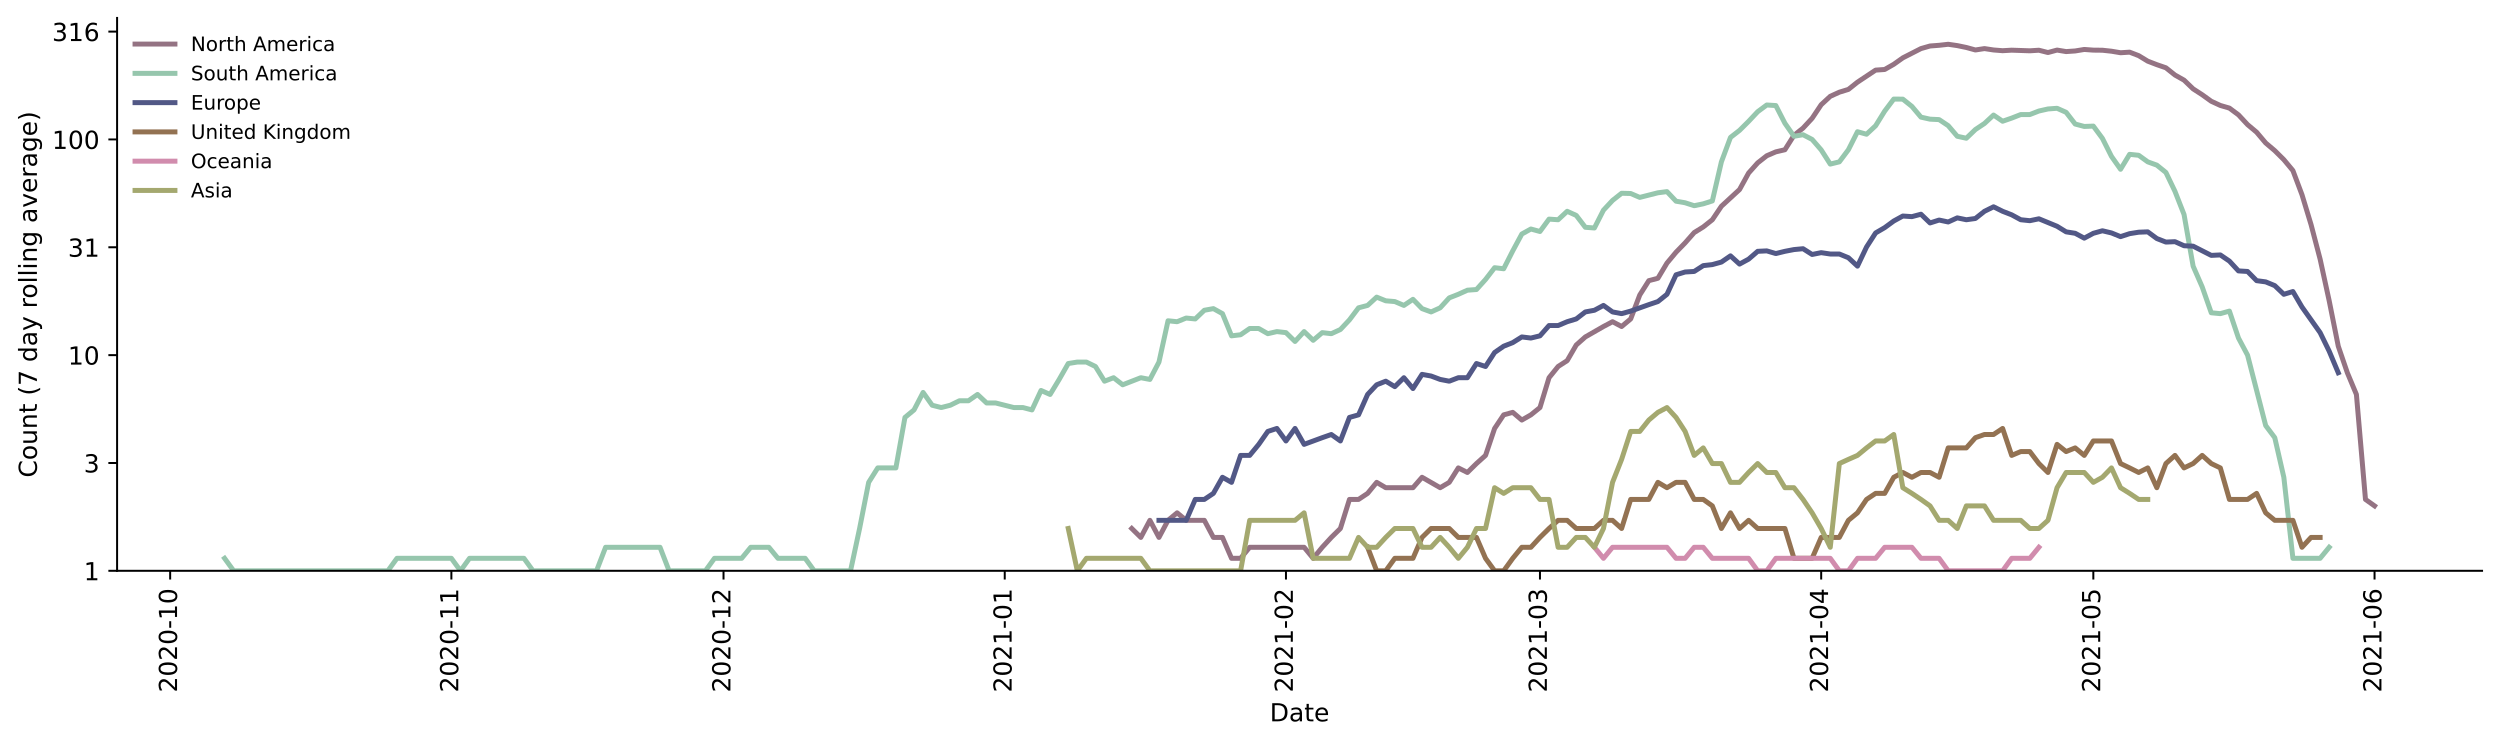 <?xml version="1.0" encoding="utf-8" standalone="no"?>
<!DOCTYPE svg PUBLIC "-//W3C//DTD SVG 1.1//EN"
  "http://www.w3.org/Graphics/SVG/1.1/DTD/svg11.dtd">
<!-- Created with matplotlib (https://matplotlib.org/) -->
<svg height="298.621pt" version="1.1" viewBox="0 0 1002.766 298.621" width="1002.766pt" xmlns="http://www.w3.org/2000/svg" xmlns:xlink="http://www.w3.org/1999/xlink">
 <defs>
  <style type="text/css">*{stroke-linecap:butt;stroke-linejoin:round;}</style>
 </defs>
 <g id="figure_1">
  <g id="patch_1">
   <path d="M 0 298.621 
L 1002.766 298.621 
L 1002.766 0 
L 0 0 
z
" style="fill:#ffffff;"/>
  </g>
  <g id="axes_1">
   <g id="patch_2">
    <path d="M 46.966 228.96 
L 995.566 228.96 
L 995.566 7.2 
L 46.966 7.2 
z
" style="fill:#ffffff;"/>
   </g>
   <g id="matplotlib.axis_1">
    <g id="xtick_1">
     <g id="line2d_1">
      <defs>
       <path d="M 0 0 
L 0 3.5 
" id="m0a9ce715f6" style="stroke:#000000;stroke-width:0.8;"/>
      </defs>
      <g>
       <use style="stroke:#000000;stroke-width:0.8;" x="68.252" xlink:href="#m0a9ce715f6" y="228.96"/>
      </g>
     </g>
     <g id="text_1">
      <!-- 2020-10 -->
      <g transform="translate(71.011 277.743)rotate(-90)scale(0.1 -0.1)">
       <defs>
        <path d="M 19.188 8.297 
L 53.609 8.297 
L 53.609 0 
L 7.328 0 
L 7.328 8.297 
Q 12.938 14.109 22.625 23.891 
Q 32.328 33.688 34.812 36.531 
Q 39.547 41.844 41.422 45.531 
Q 43.312 49.219 43.312 52.781 
Q 43.312 58.594 39.234 62.25 
Q 35.156 65.922 28.609 65.922 
Q 23.969 65.922 18.812 64.312 
Q 13.672 62.703 7.812 59.422 
L 7.812 69.391 
Q 13.766 71.781 18.938 73 
Q 24.125 74.219 28.422 74.219 
Q 39.75 74.219 46.484 68.547 
Q 53.219 62.891 53.219 53.422 
Q 53.219 48.922 51.531 44.891 
Q 49.859 40.875 45.406 35.406 
Q 44.188 33.984 37.641 27.219 
Q 31.109 20.453 19.188 8.297 
z
" id="DejaVuSans-50"/>
        <path d="M 31.781 66.406 
Q 24.172 66.406 20.328 58.906 
Q 16.5 51.422 16.5 36.375 
Q 16.5 21.391 20.328 13.891 
Q 24.172 6.391 31.781 6.391 
Q 39.453 6.391 43.281 13.891 
Q 47.125 21.391 47.125 36.375 
Q 47.125 51.422 43.281 58.906 
Q 39.453 66.406 31.781 66.406 
z
M 31.781 74.219 
Q 44.047 74.219 50.516 64.516 
Q 56.984 54.828 56.984 36.375 
Q 56.984 17.969 50.516 8.266 
Q 44.047 -1.422 31.781 -1.422 
Q 19.531 -1.422 13.062 8.266 
Q 6.594 17.969 6.594 36.375 
Q 6.594 54.828 13.062 64.516 
Q 19.531 74.219 31.781 74.219 
z
" id="DejaVuSans-48"/>
        <path d="M 4.891 31.391 
L 31.203 31.391 
L 31.203 23.391 
L 4.891 23.391 
z
" id="DejaVuSans-45"/>
        <path d="M 12.406 8.297 
L 28.516 8.297 
L 28.516 63.922 
L 10.984 60.406 
L 10.984 69.391 
L 28.422 72.906 
L 38.281 72.906 
L 38.281 8.297 
L 54.391 8.297 
L 54.391 0 
L 12.406 0 
z
" id="DejaVuSans-49"/>
       </defs>
       <use xlink:href="#DejaVuSans-50"/>
       <use x="63.623" xlink:href="#DejaVuSans-48"/>
       <use x="127.246" xlink:href="#DejaVuSans-50"/>
       <use x="190.869" xlink:href="#DejaVuSans-48"/>
       <use x="254.492" xlink:href="#DejaVuSans-45"/>
       <use x="290.576" xlink:href="#DejaVuSans-49"/>
       <use x="354.199" xlink:href="#DejaVuSans-48"/>
      </g>
     </g>
    </g>
    <g id="xtick_2">
     <g id="line2d_2">
      <g>
       <use style="stroke:#000000;stroke-width:0.8;" x="181.05" xlink:href="#m0a9ce715f6" y="228.96"/>
      </g>
     </g>
     <g id="text_2">
      <!-- 2020-11 -->
      <g transform="translate(183.81 277.743)rotate(-90)scale(0.1 -0.1)">
       <use xlink:href="#DejaVuSans-50"/>
       <use x="63.623" xlink:href="#DejaVuSans-48"/>
       <use x="127.246" xlink:href="#DejaVuSans-50"/>
       <use x="190.869" xlink:href="#DejaVuSans-48"/>
       <use x="254.492" xlink:href="#DejaVuSans-45"/>
       <use x="290.576" xlink:href="#DejaVuSans-49"/>
       <use x="354.199" xlink:href="#DejaVuSans-49"/>
      </g>
     </g>
    </g>
    <g id="xtick_3">
     <g id="line2d_3">
      <g>
       <use style="stroke:#000000;stroke-width:0.8;" x="290.21" xlink:href="#m0a9ce715f6" y="228.96"/>
      </g>
     </g>
     <g id="text_3">
      <!-- 2020-12 -->
      <g transform="translate(292.97 277.743)rotate(-90)scale(0.1 -0.1)">
       <use xlink:href="#DejaVuSans-50"/>
       <use x="63.623" xlink:href="#DejaVuSans-48"/>
       <use x="127.246" xlink:href="#DejaVuSans-50"/>
       <use x="190.869" xlink:href="#DejaVuSans-48"/>
       <use x="254.492" xlink:href="#DejaVuSans-45"/>
       <use x="290.576" xlink:href="#DejaVuSans-49"/>
       <use x="354.199" xlink:href="#DejaVuSans-50"/>
      </g>
     </g>
    </g>
    <g id="xtick_4">
     <g id="line2d_4">
      <g>
       <use style="stroke:#000000;stroke-width:0.8;" x="403.009" xlink:href="#m0a9ce715f6" y="228.96"/>
      </g>
     </g>
     <g id="text_4">
      <!-- 2021-01 -->
      <g transform="translate(405.768 277.743)rotate(-90)scale(0.1 -0.1)">
       <use xlink:href="#DejaVuSans-50"/>
       <use x="63.623" xlink:href="#DejaVuSans-48"/>
       <use x="127.246" xlink:href="#DejaVuSans-50"/>
       <use x="190.869" xlink:href="#DejaVuSans-49"/>
       <use x="254.492" xlink:href="#DejaVuSans-45"/>
       <use x="290.576" xlink:href="#DejaVuSans-48"/>
       <use x="354.199" xlink:href="#DejaVuSans-49"/>
      </g>
     </g>
    </g>
    <g id="xtick_5">
     <g id="line2d_5">
      <g>
       <use style="stroke:#000000;stroke-width:0.8;" x="515.808" xlink:href="#m0a9ce715f6" y="228.96"/>
      </g>
     </g>
     <g id="text_5">
      <!-- 2021-02 -->
      <g transform="translate(518.567 277.743)rotate(-90)scale(0.1 -0.1)">
       <use xlink:href="#DejaVuSans-50"/>
       <use x="63.623" xlink:href="#DejaVuSans-48"/>
       <use x="127.246" xlink:href="#DejaVuSans-50"/>
       <use x="190.869" xlink:href="#DejaVuSans-49"/>
       <use x="254.492" xlink:href="#DejaVuSans-45"/>
       <use x="290.576" xlink:href="#DejaVuSans-48"/>
       <use x="354.199" xlink:href="#DejaVuSans-50"/>
      </g>
     </g>
    </g>
    <g id="xtick_6">
     <g id="line2d_6">
      <g>
       <use style="stroke:#000000;stroke-width:0.8;" x="617.69" xlink:href="#m0a9ce715f6" y="228.96"/>
      </g>
     </g>
     <g id="text_6">
      <!-- 2021-03 -->
      <g transform="translate(620.45 277.743)rotate(-90)scale(0.1 -0.1)">
       <defs>
        <path d="M 40.578 39.312 
Q 47.656 37.797 51.625 33 
Q 55.609 28.219 55.609 21.188 
Q 55.609 10.406 48.188 4.484 
Q 40.766 -1.422 27.094 -1.422 
Q 22.516 -1.422 17.656 -0.516 
Q 12.797 0.391 7.625 2.203 
L 7.625 11.719 
Q 11.719 9.328 16.594 8.109 
Q 21.484 6.891 26.812 6.891 
Q 36.078 6.891 40.938 10.547 
Q 45.797 14.203 45.797 21.188 
Q 45.797 27.641 41.281 31.266 
Q 36.766 34.906 28.719 34.906 
L 20.219 34.906 
L 20.219 43.016 
L 29.109 43.016 
Q 36.375 43.016 40.234 45.922 
Q 44.094 48.828 44.094 54.297 
Q 44.094 59.906 40.109 62.906 
Q 36.141 65.922 28.719 65.922 
Q 24.656 65.922 20.016 65.031 
Q 15.375 64.156 9.812 62.312 
L 9.812 71.094 
Q 15.438 72.656 20.344 73.438 
Q 25.25 74.219 29.594 74.219 
Q 40.828 74.219 47.359 69.109 
Q 53.906 64.016 53.906 55.328 
Q 53.906 49.266 50.438 45.094 
Q 46.969 40.922 40.578 39.312 
z
" id="DejaVuSans-51"/>
       </defs>
       <use xlink:href="#DejaVuSans-50"/>
       <use x="63.623" xlink:href="#DejaVuSans-48"/>
       <use x="127.246" xlink:href="#DejaVuSans-50"/>
       <use x="190.869" xlink:href="#DejaVuSans-49"/>
       <use x="254.492" xlink:href="#DejaVuSans-45"/>
       <use x="290.576" xlink:href="#DejaVuSans-48"/>
       <use x="354.199" xlink:href="#DejaVuSans-51"/>
      </g>
     </g>
    </g>
    <g id="xtick_7">
     <g id="line2d_7">
      <g>
       <use style="stroke:#000000;stroke-width:0.8;" x="730.489" xlink:href="#m0a9ce715f6" y="228.96"/>
      </g>
     </g>
     <g id="text_7">
      <!-- 2021-04 -->
      <g transform="translate(733.248 277.743)rotate(-90)scale(0.1 -0.1)">
       <defs>
        <path d="M 37.797 64.312 
L 12.891 25.391 
L 37.797 25.391 
z
M 35.203 72.906 
L 47.609 72.906 
L 47.609 25.391 
L 58.016 25.391 
L 58.016 17.188 
L 47.609 17.188 
L 47.609 0 
L 37.797 0 
L 37.797 17.188 
L 4.891 17.188 
L 4.891 26.703 
z
" id="DejaVuSans-52"/>
       </defs>
       <use xlink:href="#DejaVuSans-50"/>
       <use x="63.623" xlink:href="#DejaVuSans-48"/>
       <use x="127.246" xlink:href="#DejaVuSans-50"/>
       <use x="190.869" xlink:href="#DejaVuSans-49"/>
       <use x="254.492" xlink:href="#DejaVuSans-45"/>
       <use x="290.576" xlink:href="#DejaVuSans-48"/>
       <use x="354.199" xlink:href="#DejaVuSans-52"/>
      </g>
     </g>
    </g>
    <g id="xtick_8">
     <g id="line2d_8">
      <g>
       <use style="stroke:#000000;stroke-width:0.8;" x="839.649" xlink:href="#m0a9ce715f6" y="228.96"/>
      </g>
     </g>
     <g id="text_8">
      <!-- 2021-05 -->
      <g transform="translate(842.408 277.743)rotate(-90)scale(0.1 -0.1)">
       <defs>
        <path d="M 10.797 72.906 
L 49.516 72.906 
L 49.516 64.594 
L 19.828 64.594 
L 19.828 46.734 
Q 21.969 47.469 24.109 47.828 
Q 26.266 48.188 28.422 48.188 
Q 40.625 48.188 47.75 41.5 
Q 54.891 34.812 54.891 23.391 
Q 54.891 11.625 47.562 5.094 
Q 40.234 -1.422 26.906 -1.422 
Q 22.312 -1.422 17.547 -0.641 
Q 12.797 0.141 7.719 1.703 
L 7.719 11.625 
Q 12.109 9.234 16.797 8.062 
Q 21.484 6.891 26.703 6.891 
Q 35.156 6.891 40.078 11.328 
Q 45.016 15.766 45.016 23.391 
Q 45.016 31 40.078 35.438 
Q 35.156 39.891 26.703 39.891 
Q 22.75 39.891 18.812 39.016 
Q 14.891 38.141 10.797 36.281 
z
" id="DejaVuSans-53"/>
       </defs>
       <use xlink:href="#DejaVuSans-50"/>
       <use x="63.623" xlink:href="#DejaVuSans-48"/>
       <use x="127.246" xlink:href="#DejaVuSans-50"/>
       <use x="190.869" xlink:href="#DejaVuSans-49"/>
       <use x="254.492" xlink:href="#DejaVuSans-45"/>
       <use x="290.576" xlink:href="#DejaVuSans-48"/>
       <use x="354.199" xlink:href="#DejaVuSans-53"/>
      </g>
     </g>
    </g>
    <g id="xtick_9">
     <g id="line2d_9">
      <g>
       <use style="stroke:#000000;stroke-width:0.8;" x="952.447" xlink:href="#m0a9ce715f6" y="228.96"/>
      </g>
     </g>
     <g id="text_9">
      <!-- 2021-06 -->
      <g transform="translate(955.207 277.743)rotate(-90)scale(0.1 -0.1)">
       <defs>
        <path d="M 33.016 40.375 
Q 26.375 40.375 22.484 35.828 
Q 18.609 31.297 18.609 23.391 
Q 18.609 15.531 22.484 10.953 
Q 26.375 6.391 33.016 6.391 
Q 39.656 6.391 43.531 10.953 
Q 47.406 15.531 47.406 23.391 
Q 47.406 31.297 43.531 35.828 
Q 39.656 40.375 33.016 40.375 
z
M 52.594 71.297 
L 52.594 62.312 
Q 48.875 64.062 45.094 64.984 
Q 41.312 65.922 37.594 65.922 
Q 27.828 65.922 22.672 59.328 
Q 17.531 52.734 16.797 39.406 
Q 19.672 43.656 24.016 45.922 
Q 28.375 48.188 33.594 48.188 
Q 44.578 48.188 50.953 41.516 
Q 57.328 34.859 57.328 23.391 
Q 57.328 12.156 50.688 5.359 
Q 44.047 -1.422 33.016 -1.422 
Q 20.359 -1.422 13.672 8.266 
Q 6.984 17.969 6.984 36.375 
Q 6.984 53.656 15.188 63.938 
Q 23.391 74.219 37.203 74.219 
Q 40.922 74.219 44.703 73.484 
Q 48.484 72.75 52.594 71.297 
z
" id="DejaVuSans-54"/>
       </defs>
       <use xlink:href="#DejaVuSans-50"/>
       <use x="63.623" xlink:href="#DejaVuSans-48"/>
       <use x="127.246" xlink:href="#DejaVuSans-50"/>
       <use x="190.869" xlink:href="#DejaVuSans-49"/>
       <use x="254.492" xlink:href="#DejaVuSans-45"/>
       <use x="290.576" xlink:href="#DejaVuSans-48"/>
       <use x="354.199" xlink:href="#DejaVuSans-54"/>
      </g>
     </g>
    </g>
    <g id="text_10">
     <!-- Date -->
     <g transform="translate(509.315 289.341)scale(0.1 -0.1)">
      <defs>
       <path d="M 19.672 64.797 
L 19.672 8.109 
L 31.594 8.109 
Q 46.688 8.109 53.688 14.938 
Q 60.688 21.781 60.688 36.531 
Q 60.688 51.172 53.688 57.984 
Q 46.688 64.797 31.594 64.797 
z
M 9.812 72.906 
L 30.078 72.906 
Q 51.266 72.906 61.172 64.094 
Q 71.094 55.281 71.094 36.531 
Q 71.094 17.672 61.125 8.828 
Q 51.172 0 30.078 0 
L 9.812 0 
z
" id="DejaVuSans-68"/>
       <path d="M 34.281 27.484 
Q 23.391 27.484 19.188 25 
Q 14.984 22.516 14.984 16.5 
Q 14.984 11.719 18.141 8.906 
Q 21.297 6.109 26.703 6.109 
Q 34.188 6.109 38.703 11.406 
Q 43.219 16.703 43.219 25.484 
L 43.219 27.484 
z
M 52.203 31.203 
L 52.203 0 
L 43.219 0 
L 43.219 8.297 
Q 40.141 3.328 35.547 0.953 
Q 30.953 -1.422 24.312 -1.422 
Q 15.922 -1.422 10.953 3.297 
Q 6 8.016 6 15.922 
Q 6 25.141 12.172 29.828 
Q 18.359 34.516 30.609 34.516 
L 43.219 34.516 
L 43.219 35.406 
Q 43.219 41.609 39.141 45 
Q 35.062 48.391 27.688 48.391 
Q 23 48.391 18.547 47.266 
Q 14.109 46.141 10.016 43.891 
L 10.016 52.203 
Q 14.938 54.109 19.578 55.047 
Q 24.219 56 28.609 56 
Q 40.484 56 46.344 49.844 
Q 52.203 43.703 52.203 31.203 
z
" id="DejaVuSans-97"/>
       <path d="M 18.312 70.219 
L 18.312 54.688 
L 36.812 54.688 
L 36.812 47.703 
L 18.312 47.703 
L 18.312 18.016 
Q 18.312 11.328 20.141 9.422 
Q 21.969 7.516 27.594 7.516 
L 36.812 7.516 
L 36.812 0 
L 27.594 0 
Q 17.188 0 13.234 3.875 
Q 9.281 7.766 9.281 18.016 
L 9.281 47.703 
L 2.688 47.703 
L 2.688 54.688 
L 9.281 54.688 
L 9.281 70.219 
z
" id="DejaVuSans-116"/>
       <path d="M 56.203 29.594 
L 56.203 25.203 
L 14.891 25.203 
Q 15.484 15.922 20.484 11.062 
Q 25.484 6.203 34.422 6.203 
Q 39.594 6.203 44.453 7.469 
Q 49.312 8.734 54.109 11.281 
L 54.109 2.781 
Q 49.266 0.734 44.188 -0.344 
Q 39.109 -1.422 33.891 -1.422 
Q 20.797 -1.422 13.156 6.188 
Q 5.516 13.812 5.516 26.812 
Q 5.516 40.234 12.766 48.109 
Q 20.016 56 32.328 56 
Q 43.359 56 49.781 48.891 
Q 56.203 41.797 56.203 29.594 
z
M 47.219 32.234 
Q 47.125 39.594 43.094 43.984 
Q 39.062 48.391 32.422 48.391 
Q 24.906 48.391 20.391 44.141 
Q 15.875 39.891 15.188 32.172 
z
" id="DejaVuSans-101"/>
      </defs>
      <use xlink:href="#DejaVuSans-68"/>
      <use x="77.002" xlink:href="#DejaVuSans-97"/>
      <use x="138.281" xlink:href="#DejaVuSans-116"/>
      <use x="177.49" xlink:href="#DejaVuSans-101"/>
     </g>
    </g>
   </g>
   <g id="matplotlib.axis_2">
    <g id="ytick_1">
     <g id="line2d_10">
      <defs>
       <path d="M 0 0 
L -3.5 0 
" id="m43b9017c73" style="stroke:#000000;stroke-width:0.8;"/>
      </defs>
      <g>
       <use style="stroke:#000000;stroke-width:0.8;" x="46.966" xlink:href="#m43b9017c73" y="228.96"/>
      </g>
     </g>
     <g id="text_11">
      <!-- 1 -->
      <g transform="translate(33.603 232.759)scale(0.1 -0.1)">
       <use xlink:href="#DejaVuSans-49"/>
      </g>
     </g>
    </g>
    <g id="ytick_2">
     <g id="line2d_11">
      <g>
       <use style="stroke:#000000;stroke-width:0.8;" x="46.966" xlink:href="#m43b9017c73" y="185.701"/>
      </g>
     </g>
     <g id="text_12">
      <!-- 3 -->
      <g transform="translate(33.603 189.501)scale(0.1 -0.1)">
       <use xlink:href="#DejaVuSans-51"/>
      </g>
     </g>
    </g>
    <g id="ytick_3">
     <g id="line2d_12">
      <g>
       <use style="stroke:#000000;stroke-width:0.8;" x="46.966" xlink:href="#m43b9017c73" y="142.443"/>
      </g>
     </g>
     <g id="text_13">
      <!-- 10 -->
      <g transform="translate(27.241 146.242)scale(0.1 -0.1)">
       <use xlink:href="#DejaVuSans-49"/>
       <use x="63.623" xlink:href="#DejaVuSans-48"/>
      </g>
     </g>
    </g>
    <g id="ytick_4">
     <g id="line2d_13">
      <g>
       <use style="stroke:#000000;stroke-width:0.8;" x="46.966" xlink:href="#m43b9017c73" y="99.184"/>
      </g>
     </g>
     <g id="text_14">
      <!-- 31 -->
      <g transform="translate(27.241 102.983)scale(0.1 -0.1)">
       <use xlink:href="#DejaVuSans-51"/>
       <use x="63.623" xlink:href="#DejaVuSans-49"/>
      </g>
     </g>
    </g>
    <g id="ytick_5">
     <g id="line2d_14">
      <g>
       <use style="stroke:#000000;stroke-width:0.8;" x="46.966" xlink:href="#m43b9017c73" y="55.926"/>
      </g>
     </g>
     <g id="text_15">
      <!-- 100 -->
      <g transform="translate(20.878 59.725)scale(0.1 -0.1)">
       <use xlink:href="#DejaVuSans-49"/>
       <use x="63.623" xlink:href="#DejaVuSans-48"/>
       <use x="127.246" xlink:href="#DejaVuSans-48"/>
      </g>
     </g>
    </g>
    <g id="ytick_6">
     <g id="line2d_15">
      <g>
       <use style="stroke:#000000;stroke-width:0.8;" x="46.966" xlink:href="#m43b9017c73" y="12.667"/>
      </g>
     </g>
     <g id="text_16">
      <!-- 316 -->
      <g transform="translate(20.878 16.466)scale(0.1 -0.1)">
       <use xlink:href="#DejaVuSans-51"/>
       <use x="63.623" xlink:href="#DejaVuSans-49"/>
       <use x="127.246" xlink:href="#DejaVuSans-54"/>
      </g>
     </g>
    </g>
    <g id="text_17">
     <!-- Count (7 day rolling average) -->
     <g transform="translate(14.798 191.548)rotate(-90)scale(0.1 -0.1)">
      <defs>
       <path d="M 64.406 67.281 
L 64.406 56.891 
Q 59.422 61.531 53.781 63.812 
Q 48.141 66.109 41.797 66.109 
Q 29.297 66.109 22.656 58.469 
Q 16.016 50.828 16.016 36.375 
Q 16.016 21.969 22.656 14.328 
Q 29.297 6.688 41.797 6.688 
Q 48.141 6.688 53.781 8.984 
Q 59.422 11.281 64.406 15.922 
L 64.406 5.609 
Q 59.234 2.094 53.438 0.328 
Q 47.656 -1.422 41.219 -1.422 
Q 24.656 -1.422 15.125 8.703 
Q 5.609 18.844 5.609 36.375 
Q 5.609 53.953 15.125 64.078 
Q 24.656 74.219 41.219 74.219 
Q 47.75 74.219 53.531 72.484 
Q 59.328 70.75 64.406 67.281 
z
" id="DejaVuSans-67"/>
       <path d="M 30.609 48.391 
Q 23.391 48.391 19.188 42.75 
Q 14.984 37.109 14.984 27.297 
Q 14.984 17.484 19.156 11.844 
Q 23.344 6.203 30.609 6.203 
Q 37.797 6.203 41.984 11.859 
Q 46.188 17.531 46.188 27.297 
Q 46.188 37.016 41.984 42.703 
Q 37.797 48.391 30.609 48.391 
z
M 30.609 56 
Q 42.328 56 49.016 48.375 
Q 55.719 40.766 55.719 27.297 
Q 55.719 13.875 49.016 6.219 
Q 42.328 -1.422 30.609 -1.422 
Q 18.844 -1.422 12.172 6.219 
Q 5.516 13.875 5.516 27.297 
Q 5.516 40.766 12.172 48.375 
Q 18.844 56 30.609 56 
z
" id="DejaVuSans-111"/>
       <path d="M 8.5 21.578 
L 8.5 54.688 
L 17.484 54.688 
L 17.484 21.922 
Q 17.484 14.156 20.5 10.266 
Q 23.531 6.391 29.594 6.391 
Q 36.859 6.391 41.078 11.031 
Q 45.312 15.672 45.312 23.688 
L 45.312 54.688 
L 54.297 54.688 
L 54.297 0 
L 45.312 0 
L 45.312 8.406 
Q 42.047 3.422 37.719 1 
Q 33.406 -1.422 27.688 -1.422 
Q 18.266 -1.422 13.375 4.438 
Q 8.5 10.297 8.5 21.578 
z
M 31.109 56 
z
" id="DejaVuSans-117"/>
       <path d="M 54.891 33.016 
L 54.891 0 
L 45.906 0 
L 45.906 32.719 
Q 45.906 40.484 42.875 44.328 
Q 39.844 48.188 33.797 48.188 
Q 26.516 48.188 22.312 43.547 
Q 18.109 38.922 18.109 30.906 
L 18.109 0 
L 9.078 0 
L 9.078 54.688 
L 18.109 54.688 
L 18.109 46.188 
Q 21.344 51.125 25.703 53.562 
Q 30.078 56 35.797 56 
Q 45.219 56 50.047 50.172 
Q 54.891 44.344 54.891 33.016 
z
" id="DejaVuSans-110"/>
       <path id="DejaVuSans-32"/>
       <path d="M 31 75.875 
Q 24.469 64.656 21.281 53.656 
Q 18.109 42.672 18.109 31.391 
Q 18.109 20.125 21.312 9.062 
Q 24.516 -2 31 -13.188 
L 23.188 -13.188 
Q 15.875 -1.703 12.234 9.375 
Q 8.594 20.453 8.594 31.391 
Q 8.594 42.281 12.203 53.312 
Q 15.828 64.359 23.188 75.875 
z
" id="DejaVuSans-40"/>
       <path d="M 8.203 72.906 
L 55.078 72.906 
L 55.078 68.703 
L 28.609 0 
L 18.312 0 
L 43.219 64.594 
L 8.203 64.594 
z
" id="DejaVuSans-55"/>
       <path d="M 45.406 46.391 
L 45.406 75.984 
L 54.391 75.984 
L 54.391 0 
L 45.406 0 
L 45.406 8.203 
Q 42.578 3.328 38.25 0.953 
Q 33.938 -1.422 27.875 -1.422 
Q 17.969 -1.422 11.734 6.484 
Q 5.516 14.406 5.516 27.297 
Q 5.516 40.188 11.734 48.094 
Q 17.969 56 27.875 56 
Q 33.938 56 38.25 53.625 
Q 42.578 51.266 45.406 46.391 
z
M 14.797 27.297 
Q 14.797 17.391 18.875 11.75 
Q 22.953 6.109 30.078 6.109 
Q 37.203 6.109 41.297 11.75 
Q 45.406 17.391 45.406 27.297 
Q 45.406 37.203 41.297 42.844 
Q 37.203 48.484 30.078 48.484 
Q 22.953 48.484 18.875 42.844 
Q 14.797 37.203 14.797 27.297 
z
" id="DejaVuSans-100"/>
       <path d="M 32.172 -5.078 
Q 28.375 -14.844 24.75 -17.812 
Q 21.141 -20.797 15.094 -20.797 
L 7.906 -20.797 
L 7.906 -13.281 
L 13.188 -13.281 
Q 16.891 -13.281 18.938 -11.516 
Q 21 -9.766 23.484 -3.219 
L 25.094 0.875 
L 2.984 54.688 
L 12.5 54.688 
L 29.594 11.922 
L 46.688 54.688 
L 56.203 54.688 
z
" id="DejaVuSans-121"/>
       <path d="M 41.109 46.297 
Q 39.594 47.172 37.812 47.578 
Q 36.031 48 33.891 48 
Q 26.266 48 22.188 43.047 
Q 18.109 38.094 18.109 28.812 
L 18.109 0 
L 9.078 0 
L 9.078 54.688 
L 18.109 54.688 
L 18.109 46.188 
Q 20.953 51.172 25.484 53.578 
Q 30.031 56 36.531 56 
Q 37.453 56 38.578 55.875 
Q 39.703 55.766 41.062 55.516 
z
" id="DejaVuSans-114"/>
       <path d="M 9.422 75.984 
L 18.406 75.984 
L 18.406 0 
L 9.422 0 
z
" id="DejaVuSans-108"/>
       <path d="M 9.422 54.688 
L 18.406 54.688 
L 18.406 0 
L 9.422 0 
z
M 9.422 75.984 
L 18.406 75.984 
L 18.406 64.594 
L 9.422 64.594 
z
" id="DejaVuSans-105"/>
       <path d="M 45.406 27.984 
Q 45.406 37.75 41.375 43.109 
Q 37.359 48.484 30.078 48.484 
Q 22.859 48.484 18.828 43.109 
Q 14.797 37.75 14.797 27.984 
Q 14.797 18.266 18.828 12.891 
Q 22.859 7.516 30.078 7.516 
Q 37.359 7.516 41.375 12.891 
Q 45.406 18.266 45.406 27.984 
z
M 54.391 6.781 
Q 54.391 -7.172 48.188 -13.984 
Q 42 -20.797 29.203 -20.797 
Q 24.469 -20.797 20.266 -20.094 
Q 16.062 -19.391 12.109 -17.922 
L 12.109 -9.188 
Q 16.062 -11.328 19.922 -12.344 
Q 23.781 -13.375 27.781 -13.375 
Q 36.625 -13.375 41.016 -8.766 
Q 45.406 -4.156 45.406 5.172 
L 45.406 9.625 
Q 42.625 4.781 38.281 2.391 
Q 33.938 0 27.875 0 
Q 17.828 0 11.672 7.656 
Q 5.516 15.328 5.516 27.984 
Q 5.516 40.672 11.672 48.328 
Q 17.828 56 27.875 56 
Q 33.938 56 38.281 53.609 
Q 42.625 51.219 45.406 46.391 
L 45.406 54.688 
L 54.391 54.688 
z
" id="DejaVuSans-103"/>
       <path d="M 2.984 54.688 
L 12.5 54.688 
L 29.594 8.797 
L 46.688 54.688 
L 56.203 54.688 
L 35.688 0 
L 23.484 0 
z
" id="DejaVuSans-118"/>
       <path d="M 8.016 75.875 
L 15.828 75.875 
Q 23.141 64.359 26.781 53.312 
Q 30.422 42.281 30.422 31.391 
Q 30.422 20.453 26.781 9.375 
Q 23.141 -1.703 15.828 -13.188 
L 8.016 -13.188 
Q 14.5 -2 17.703 9.062 
Q 20.906 20.125 20.906 31.391 
Q 20.906 42.672 17.703 53.656 
Q 14.5 64.656 8.016 75.875 
z
" id="DejaVuSans-41"/>
      </defs>
      <use xlink:href="#DejaVuSans-67"/>
      <use x="69.824" xlink:href="#DejaVuSans-111"/>
      <use x="131.006" xlink:href="#DejaVuSans-117"/>
      <use x="194.385" xlink:href="#DejaVuSans-110"/>
      <use x="257.764" xlink:href="#DejaVuSans-116"/>
      <use x="296.973" xlink:href="#DejaVuSans-32"/>
      <use x="328.76" xlink:href="#DejaVuSans-40"/>
      <use x="367.773" xlink:href="#DejaVuSans-55"/>
      <use x="431.396" xlink:href="#DejaVuSans-32"/>
      <use x="463.184" xlink:href="#DejaVuSans-100"/>
      <use x="526.66" xlink:href="#DejaVuSans-97"/>
      <use x="587.939" xlink:href="#DejaVuSans-121"/>
      <use x="647.119" xlink:href="#DejaVuSans-32"/>
      <use x="678.906" xlink:href="#DejaVuSans-114"/>
      <use x="717.77" xlink:href="#DejaVuSans-111"/>
      <use x="778.951" xlink:href="#DejaVuSans-108"/>
      <use x="806.734" xlink:href="#DejaVuSans-108"/>
      <use x="834.518" xlink:href="#DejaVuSans-105"/>
      <use x="862.301" xlink:href="#DejaVuSans-110"/>
      <use x="925.68" xlink:href="#DejaVuSans-103"/>
      <use x="989.156" xlink:href="#DejaVuSans-32"/>
      <use x="1020.943" xlink:href="#DejaVuSans-97"/>
      <use x="1082.223" xlink:href="#DejaVuSans-118"/>
      <use x="1141.402" xlink:href="#DejaVuSans-101"/>
      <use x="1202.926" xlink:href="#DejaVuSans-114"/>
      <use x="1244.039" xlink:href="#DejaVuSans-97"/>
      <use x="1305.318" xlink:href="#DejaVuSans-103"/>
      <use x="1368.795" xlink:href="#DejaVuSans-101"/>
      <use x="1430.318" xlink:href="#DejaVuSans-41"/>
     </g>
    </g>
   </g>
   <g id="line2d_16">
    <path clip-path="url(#p2ce4e6e227)" d="M 453.95 211.977 
L 457.589 215.558 
L 461.228 208.708 
L 464.866 215.558 
L 468.505 208.708 
L 472.144 205.7 
L 475.782 208.708 
L 483.06 208.708 
L 486.698 215.558 
L 490.337 215.558 
L 493.976 223.943 
L 497.614 223.943 
L 501.253 219.517 
L 523.085 219.517 
L 526.724 223.943 
L 530.362 219.517 
L 534.001 215.558 
L 537.64 211.977 
L 541.278 200.323 
L 544.917 200.323 
L 548.556 197.898 
L 552.194 193.473 
L 555.833 195.621 
L 566.749 195.621 
L 570.388 191.441 
L 577.665 195.621 
L 581.304 193.473 
L 584.942 187.681 
L 588.581 189.514 
L 592.22 185.933 
L 595.858 182.664 
L 599.497 171.854 
L 603.136 166.399 
L 606.774 165.397 
L 610.413 168.487 
L 614.052 166.399 
L 617.69 163.47 
L 621.329 151.504 
L 624.968 147.003 
L 628.606 144.654 
L 632.245 138.377 
L 635.884 135.148 
L 643.161 130.968 
L 646.8 129.041 
L 650.438 130.968 
L 654.077 127.931 
L 657.716 118.326 
L 661.354 112.574 
L 664.993 111.617 
L 668.632 105.522 
L 672.27 101.164 
L 675.909 97.42 
L 679.548 93.284 
L 683.186 91.031 
L 686.825 88.14 
L 690.464 82.729 
L 697.741 76.025 
L 701.38 69.404 
L 705.018 65.33 
L 708.657 62.477 
L 712.296 60.912 
L 715.934 60.064 
L 719.573 54.297 
L 723.212 51.381 
L 726.85 47.455 
L 730.489 42.002 
L 734.128 38.637 
L 737.766 36.98 
L 741.405 35.862 
L 745.044 32.956 
L 752.321 28.125 
L 755.96 27.87 
L 759.598 25.791 
L 763.237 23.21 
L 770.514 19.49 
L 774.153 18.447 
L 777.792 18.17 
L 781.43 17.76 
L 785.069 18.289 
L 788.708 19.045 
L 792.346 20.044 
L 795.985 19.49 
L 799.624 20.044 
L 803.262 20.334 
L 806.901 20.127 
L 814.178 20.376 
L 817.817 20.147 
L 821.455 21.07 
L 825.094 20.085 
L 828.733 20.69 
L 832.371 20.439 
L 836.01 19.838 
L 839.649 20.106 
L 843.287 20.147 
L 846.926 20.543 
L 850.565 21.155 
L 854.203 20.922 
L 857.842 22.322 
L 861.481 24.537 
L 865.119 25.936 
L 868.758 27.189 
L 872.397 30.097 
L 876.035 32.149 
L 879.674 35.642 
L 883.313 37.998 
L 886.951 40.619 
L 890.59 42.299 
L 894.229 43.36 
L 897.867 46.068 
L 901.506 49.981 
L 905.145 53.034 
L 908.783 57.348 
L 912.422 60.425 
L 916.061 64.043 
L 919.699 68.418 
L 923.338 78.097 
L 926.977 90.087 
L 930.615 103.948 
L 934.254 120.657 
L 937.893 138.862 
L 941.531 149.509 
L 945.17 158.218 
L 948.809 200.323 
L 952.447 202.916 
L 952.447 202.916 
" style="fill:none;stroke:#947383;stroke-linecap:square;stroke-width:2;"/>
   </g>
   <g id="line2d_17">
    <path clip-path="url(#p2ce4e6e227)" d="M 90.084 223.943 
L 93.722 228.96 
L 155.58 228.96 
L 159.218 223.943 
L 181.05 223.943 
L 184.689 228.96 
L 188.328 223.943 
L 210.16 223.943 
L 213.798 228.96 
L 239.269 228.96 
L 242.908 219.517 
L 264.74 219.517 
L 268.378 228.96 
L 282.933 228.96 
L 286.572 223.943 
L 297.488 223.943 
L 301.126 219.517 
L 308.404 219.517 
L 312.042 223.943 
L 322.958 223.943 
L 326.597 228.96 
L 341.152 228.96 
L 344.79 211.977 
L 348.429 193.473 
L 352.068 187.681 
L 359.345 187.681 
L 362.984 167.429 
L 366.622 164.421 
L 370.261 157.41 
L 373.9 162.542 
L 377.538 163.47 
L 381.177 162.542 
L 384.816 160.752 
L 388.454 160.752 
L 392.093 158.218 
L 395.732 161.637 
L 399.37 161.637 
L 406.648 163.47 
L 410.286 163.47 
L 413.925 164.421 
L 417.564 156.619 
L 421.202 158.218 
L 424.841 152.194 
L 428.48 145.81 
L 432.118 145.227 
L 435.757 145.227 
L 439.396 147.003 
L 443.034 152.896 
L 446.673 151.504 
L 450.312 154.341 
L 457.589 151.504 
L 461.228 152.194 
L 464.866 145.227 
L 468.505 128.667 
L 472.144 129.041 
L 475.782 127.567 
L 479.421 127.931 
L 483.06 124.449 
L 486.698 123.79 
L 490.337 125.803 
L 493.976 134.708 
L 497.614 134.274 
L 501.253 131.768 
L 504.892 131.768 
L 508.53 133.844 
L 512.169 133 
L 515.808 133.42 
L 519.446 136.959 
L 523.085 133 
L 526.724 136.498 
L 530.362 133.42 
L 534.001 133.844 
L 537.64 132.174 
L 541.278 128.297 
L 544.917 123.464 
L 548.556 122.505 
L 552.194 119.183 
L 555.833 120.657 
L 559.472 120.959 
L 563.11 122.505 
L 566.749 120.06 
L 570.388 123.79 
L 574.026 125.12 
L 577.665 123.464 
L 581.304 119.473 
L 584.942 118.044 
L 588.581 116.399 
L 592.22 116.131 
L 595.858 112.092 
L 599.497 107.376 
L 603.136 107.8 
L 606.774 100.631 
L 610.413 93.868 
L 614.052 91.86 
L 617.69 92.851 
L 621.329 87.887 
L 624.968 88.14 
L 628.606 84.754 
L 632.245 86.409 
L 635.884 91.168 
L 639.522 91.443 
L 643.161 84.295 
L 646.8 80.393 
L 650.438 77.52 
L 654.077 77.616 
L 657.716 79.178 
L 664.993 77.33 
L 668.632 76.859 
L 672.27 80.703 
L 675.909 81.331 
L 679.548 82.511 
L 683.186 81.756 
L 686.825 80.6 
L 690.464 64.919 
L 694.102 55.129 
L 697.741 52.296 
L 701.38 48.675 
L 705.018 44.809 
L 708.657 42.113 
L 712.296 42.337 
L 715.934 49.435 
L 719.573 54.659 
L 723.212 54.041 
L 726.85 55.926 
L 730.489 60.124 
L 734.128 65.816 
L 737.766 64.919 
L 741.405 60.064 
L 745.044 52.836 
L 748.682 53.838 
L 752.321 50.442 
L 755.96 44.57 
L 759.598 39.737 
L 763.237 39.772 
L 766.876 42.675 
L 770.514 46.987 
L 774.153 47.8 
L 777.792 47.973 
L 781.43 50.395 
L 785.069 54.659 
L 788.708 55.446 
L 792.346 51.956 
L 795.985 49.525 
L 799.624 46.15 
L 803.262 48.63 
L 806.901 47.37 
L 810.54 45.944 
L 814.178 45.944 
L 817.817 44.53 
L 821.455 43.707 
L 825.094 43.437 
L 828.733 45.049 
L 832.371 49.752 
L 836.01 50.721 
L 839.649 50.581 
L 843.287 55.499 
L 846.926 62.733 
L 850.565 67.898 
L 854.203 61.906 
L 857.842 62.286 
L 861.481 64.919 
L 865.119 66.237 
L 868.758 69.174 
L 872.397 76.765 
L 876.035 86.048 
L 879.674 106.748 
L 883.313 115.08 
L 886.951 125.46 
L 890.59 125.803 
L 894.229 124.783 
L 897.867 135.592 
L 901.506 142.443 
L 908.783 170.698 
L 912.422 175.553 
L 916.061 191.441 
L 919.699 223.943 
L 930.615 223.943 
L 934.254 219.517 
L 934.254 219.517 
" style="fill:none;stroke:#96c6ad;stroke-linecap:square;stroke-width:2;"/>
   </g>
   <g id="line2d_18">
    <path clip-path="url(#p2ce4e6e227)" d="M 464.866 208.708 
L 475.782 208.708 
L 479.421 200.323 
L 483.06 200.323 
L 486.698 197.898 
L 490.337 191.441 
L 493.976 193.473 
L 497.614 182.664 
L 501.253 182.664 
L 504.892 178.238 
L 508.53 173.047 
L 512.169 171.854 
L 515.808 176.871 
L 519.446 171.854 
L 523.085 178.238 
L 530.362 175.553 
L 534.001 174.279 
L 537.64 176.871 
L 541.278 167.429 
L 544.917 166.399 
L 548.556 158.218 
L 552.194 154.341 
L 555.833 152.896 
L 559.472 155.085 
L 563.11 151.504 
L 566.749 155.845 
L 570.388 150.162 
L 574.026 150.827 
L 577.665 152.194 
L 581.304 152.896 
L 584.942 151.504 
L 588.581 151.504 
L 592.22 145.81 
L 595.858 147.003 
L 599.497 141.384 
L 603.136 138.862 
L 606.774 137.426 
L 610.413 135.148 
L 614.052 135.592 
L 617.69 134.708 
L 621.329 130.575 
L 624.968 130.575 
L 628.606 129.041 
L 632.245 127.931 
L 635.884 125.12 
L 639.522 124.449 
L 643.161 122.505 
L 646.8 125.12 
L 650.438 125.803 
L 654.077 124.783 
L 661.354 122.191 
L 664.993 120.959 
L 668.632 118.044 
L 672.27 110.225 
L 675.909 109.103 
L 679.548 108.883 
L 683.186 106.541 
L 686.825 106.13 
L 690.464 105.122 
L 694.102 102.623 
L 697.741 105.926 
L 701.38 103.948 
L 705.018 100.807 
L 708.657 100.631 
L 712.296 101.704 
L 715.934 100.807 
L 719.573 100.105 
L 723.212 99.759 
L 726.85 102.069 
L 730.489 101.343 
L 734.128 101.886 
L 737.766 101.886 
L 741.405 103.375 
L 745.044 106.748 
L 748.682 99.076 
L 752.321 93.429 
L 755.96 91.306 
L 759.598 88.649 
L 763.237 86.651 
L 766.876 86.895 
L 770.514 85.929 
L 774.153 89.426 
L 777.792 88.266 
L 781.43 89.036 
L 785.069 87.388 
L 788.708 88.14 
L 792.346 87.637 
L 795.985 84.754 
L 799.624 82.949 
L 803.262 84.754 
L 806.901 86.168 
L 810.54 88.14 
L 814.178 88.521 
L 817.817 87.762 
L 825.094 90.759 
L 828.733 92.995 
L 832.371 93.575 
L 836.01 95.525 
L 839.649 93.575 
L 843.287 92.565 
L 846.926 93.429 
L 850.565 94.914 
L 854.203 93.721 
L 857.842 93.139 
L 861.481 92.995 
L 865.119 95.68 
L 868.758 97.098 
L 872.397 96.937 
L 876.035 98.571 
L 879.674 98.739 
L 886.951 102.437 
L 890.59 102.253 
L 894.229 104.727 
L 897.867 108.664 
L 901.506 108.883 
L 905.145 112.574 
L 908.783 113.062 
L 912.422 114.565 
L 916.061 118.044 
L 919.699 116.939 
L 923.338 123.142 
L 930.615 133.42 
L 934.254 140.866 
L 937.893 149.509 
L 937.893 149.509 
" style="fill:none;stroke:#525886;stroke-linecap:square;stroke-width:2;"/>
   </g>
   <g id="line2d_19">
    <path clip-path="url(#p2ce4e6e227)" d="M 548.556 219.517 
L 552.194 228.96 
L 555.833 228.96 
L 559.472 223.943 
L 563.11 223.943 
L 566.749 223.943 
L 570.388 215.558 
L 574.026 211.977 
L 577.665 211.977 
L 581.304 211.977 
L 584.942 215.558 
L 588.581 215.558 
L 592.22 215.558 
L 595.858 223.943 
L 599.497 228.96 
L 603.136 228.96 
L 606.774 223.943 
L 610.413 219.517 
L 614.052 219.517 
L 617.69 215.558 
L 621.329 211.977 
L 624.968 208.708 
L 628.606 208.708 
L 632.245 211.977 
L 635.884 211.977 
L 639.522 211.977 
L 643.161 208.708 
L 646.8 208.708 
L 650.438 211.977 
L 654.077 200.323 
L 657.716 200.323 
L 661.354 200.323 
L 664.993 193.473 
L 668.632 195.621 
L 672.27 193.473 
L 675.909 193.473 
L 679.548 200.323 
L 683.186 200.323 
L 686.825 202.916 
L 690.464 211.977 
L 694.102 205.7 
L 697.741 211.977 
L 701.38 208.708 
L 705.018 211.977 
L 708.657 211.977 
L 712.296 211.977 
L 715.934 211.977 
L 719.573 223.943 
L 723.212 223.943 
L 726.85 223.943 
L 730.489 215.558 
L 734.128 215.558 
L 737.766 215.558 
L 741.405 208.708 
L 745.044 205.7 
L 748.682 200.323 
L 752.321 197.898 
L 755.96 197.898 
L 759.598 191.441 
L 763.237 189.514 
L 766.876 191.441 
L 770.514 189.514 
L 774.153 189.514 
L 777.792 191.441 
L 781.43 179.656 
L 785.069 179.656 
L 788.708 179.656 
L 792.346 175.553 
L 795.985 174.279 
L 799.624 174.279 
L 803.262 171.854 
L 806.901 182.664 
L 810.54 181.13 
L 814.178 181.13 
L 817.817 185.933 
L 821.455 189.514 
L 825.094 178.238 
L 828.733 181.13 
L 832.371 179.656 
L 836.01 182.664 
L 839.649 176.871 
L 843.287 176.871 
L 846.926 176.871 
L 850.565 185.933 
L 854.203 187.681 
L 857.842 189.514 
L 861.481 187.681 
L 865.119 195.621 
L 868.758 185.933 
L 872.397 182.664 
L 876.035 187.681 
L 879.674 185.933 
L 883.313 182.664 
L 886.951 185.933 
L 890.59 187.681 
L 894.229 200.323 
L 897.867 200.323 
L 901.506 200.323 
L 905.145 197.898 
L 908.783 205.7 
L 912.422 208.708 
L 916.061 208.708 
L 919.699 208.708 
L 923.338 219.517 
L 926.977 215.558 
L 930.615 215.558 
" style="fill:none;stroke:#937252;stroke-linecap:square;stroke-width:2;"/>
   </g>
   <g id="line2d_20">
    <path clip-path="url(#p2ce4e6e227)" d="M 639.522 219.517 
L 643.161 223.943 
L 646.8 219.517 
L 650.438 219.517 
L 654.077 219.517 
L 657.716 219.517 
L 661.354 219.517 
L 664.993 219.517 
L 668.632 219.517 
L 672.27 223.943 
L 675.909 223.943 
L 679.548 219.517 
L 683.186 219.517 
L 686.825 223.943 
L 690.464 223.943 
L 694.102 223.943 
L 697.741 223.943 
L 701.38 223.943 
L 705.018 228.96 
L 708.657 228.96 
L 712.296 223.943 
L 715.934 223.943 
L 719.573 223.943 
L 723.212 223.943 
L 726.85 223.943 
L 730.489 223.943 
L 734.128 223.943 
L 737.766 228.96 
L 741.405 228.96 
L 745.044 223.943 
L 748.682 223.943 
L 752.321 223.943 
L 755.96 219.517 
L 759.598 219.517 
L 763.237 219.517 
L 766.876 219.517 
L 770.514 223.943 
L 774.153 223.943 
L 777.792 223.943 
L 781.43 228.96 
L 785.069 228.96 
L 788.708 228.96 
L 792.346 228.96 
L 795.985 228.96 
L 799.624 228.96 
L 803.262 228.96 
L 806.901 223.943 
L 810.54 223.943 
L 814.178 223.943 
L 817.817 219.517 
" style="fill:none;stroke:#d18cad;stroke-linecap:square;stroke-width:2;"/>
   </g>
   <g id="line2d_21">
    <path clip-path="url(#p2ce4e6e227)" d="M 428.48 211.977 
L 432.118 228.96 
L 435.757 223.943 
L 439.396 223.943 
L 443.034 223.943 
L 446.673 223.943 
L 450.312 223.943 
L 453.95 223.943 
L 457.589 223.943 
L 461.228 228.96 
L 464.866 228.96 
L 468.505 228.96 
L 472.144 228.96 
L 475.782 228.96 
L 479.421 228.96 
L 483.06 228.96 
L 486.698 228.96 
L 490.337 228.96 
L 493.976 228.96 
L 497.614 228.96 
L 501.253 208.708 
L 504.892 208.708 
L 508.53 208.708 
L 512.169 208.708 
L 515.808 208.708 
L 519.446 208.708 
L 523.085 205.7 
L 526.724 223.943 
L 530.362 223.943 
L 534.001 223.943 
L 537.64 223.943 
L 541.278 223.943 
L 544.917 215.558 
L 548.556 219.517 
L 552.194 219.517 
L 555.833 215.558 
L 559.472 211.977 
L 563.11 211.977 
L 566.749 211.977 
L 570.388 219.517 
L 574.026 219.517 
L 577.665 215.558 
L 581.304 219.517 
L 584.942 223.943 
L 588.581 219.517 
L 592.22 211.977 
L 595.858 211.977 
L 599.497 195.621 
L 603.136 197.898 
L 606.774 195.621 
L 610.413 195.621 
L 614.052 195.621 
L 617.69 200.323 
L 621.329 200.323 
L 624.968 219.517 
L 628.606 219.517 
L 632.245 215.558 
L 635.884 215.558 
L 639.522 219.517 
L 643.161 211.977 
L 646.8 193.473 
L 650.438 184.263 
L 654.077 173.047 
L 657.716 173.047 
L 661.354 168.487 
L 664.993 165.397 
L 668.632 163.47 
L 672.27 167.429 
L 675.909 173.047 
L 679.548 182.664 
L 683.186 179.656 
L 686.825 185.933 
L 690.464 185.933 
L 694.102 193.473 
L 697.741 193.473 
L 701.38 189.514 
L 705.018 185.933 
L 708.657 189.514 
L 712.296 189.514 
L 715.934 195.621 
L 719.573 195.621 
L 723.212 200.323 
L 726.85 205.7 
L 730.489 211.977 
L 734.128 219.517 
L 737.766 185.933 
L 741.405 184.263 
L 745.044 182.664 
L 748.682 179.656 
L 752.321 176.871 
L 755.96 176.871 
L 759.598 174.279 
L 763.237 195.621 
L 766.876 197.898 
L 770.514 200.323 
L 774.153 202.916 
L 777.792 208.708 
L 781.43 208.708 
L 785.069 211.977 
L 788.708 202.916 
L 792.346 202.916 
L 795.985 202.916 
L 799.624 208.708 
L 803.262 208.708 
L 806.901 208.708 
L 810.54 208.708 
L 814.178 211.977 
L 817.817 211.977 
L 821.455 208.708 
L 825.094 195.621 
L 828.733 189.514 
L 832.371 189.514 
L 836.01 189.514 
L 839.649 193.473 
L 843.287 191.441 
L 846.926 187.681 
L 850.565 195.621 
L 854.203 197.898 
L 857.842 200.323 
L 861.481 200.323 
" style="fill:none;stroke:#a4a86f;stroke-linecap:square;stroke-width:2;"/>
   </g>
   <g id="patch_3">
    <path d="M 46.966 228.96 
L 46.966 7.2 
" style="fill:none;stroke:#000000;stroke-linecap:square;stroke-linejoin:miter;stroke-width:0.8;"/>
   </g>
   <g id="patch_4">
    <path d="M 46.966 228.96 
L 995.566 228.96 
" style="fill:none;stroke:#000000;stroke-linecap:square;stroke-linejoin:miter;stroke-width:0.8;"/>
   </g>
   <g id="legend_1">
    <g id="line2d_22">
     <path d="M 54.166 17.679 
L 70.166 17.679 
" style="fill:none;stroke:#947383;stroke-linecap:square;stroke-width:2;"/>
    </g>
    <g id="line2d_23"/>
    <g id="text_18">
     <!-- North America -->
     <g transform="translate(76.566 20.479)scale(0.08 -0.08)">
      <defs>
       <path d="M 9.812 72.906 
L 23.094 72.906 
L 55.422 11.922 
L 55.422 72.906 
L 64.984 72.906 
L 64.984 0 
L 51.703 0 
L 19.391 60.984 
L 19.391 0 
L 9.812 0 
z
" id="DejaVuSans-78"/>
       <path d="M 54.891 33.016 
L 54.891 0 
L 45.906 0 
L 45.906 32.719 
Q 45.906 40.484 42.875 44.328 
Q 39.844 48.188 33.797 48.188 
Q 26.516 48.188 22.312 43.547 
Q 18.109 38.922 18.109 30.906 
L 18.109 0 
L 9.078 0 
L 9.078 75.984 
L 18.109 75.984 
L 18.109 46.188 
Q 21.344 51.125 25.703 53.562 
Q 30.078 56 35.797 56 
Q 45.219 56 50.047 50.172 
Q 54.891 44.344 54.891 33.016 
z
" id="DejaVuSans-104"/>
       <path d="M 34.188 63.188 
L 20.797 26.906 
L 47.609 26.906 
z
M 28.609 72.906 
L 39.797 72.906 
L 67.578 0 
L 57.328 0 
L 50.688 18.703 
L 17.828 18.703 
L 11.188 0 
L 0.781 0 
z
" id="DejaVuSans-65"/>
       <path d="M 52 44.188 
Q 55.375 50.25 60.062 53.125 
Q 64.75 56 71.094 56 
Q 79.641 56 84.281 50.016 
Q 88.922 44.047 88.922 33.016 
L 88.922 0 
L 79.891 0 
L 79.891 32.719 
Q 79.891 40.578 77.094 44.375 
Q 74.312 48.188 68.609 48.188 
Q 61.625 48.188 57.562 43.547 
Q 53.516 38.922 53.516 30.906 
L 53.516 0 
L 44.484 0 
L 44.484 32.719 
Q 44.484 40.625 41.703 44.406 
Q 38.922 48.188 33.109 48.188 
Q 26.219 48.188 22.156 43.531 
Q 18.109 38.875 18.109 30.906 
L 18.109 0 
L 9.078 0 
L 9.078 54.688 
L 18.109 54.688 
L 18.109 46.188 
Q 21.188 51.219 25.484 53.609 
Q 29.781 56 35.688 56 
Q 41.656 56 45.828 52.969 
Q 50 49.953 52 44.188 
z
" id="DejaVuSans-109"/>
       <path d="M 48.781 52.594 
L 48.781 44.188 
Q 44.969 46.297 41.141 47.344 
Q 37.312 48.391 33.406 48.391 
Q 24.656 48.391 19.812 42.844 
Q 14.984 37.312 14.984 27.297 
Q 14.984 17.281 19.812 11.734 
Q 24.656 6.203 33.406 6.203 
Q 37.312 6.203 41.141 7.25 
Q 44.969 8.297 48.781 10.406 
L 48.781 2.094 
Q 45.016 0.344 40.984 -0.531 
Q 36.969 -1.422 32.422 -1.422 
Q 20.062 -1.422 12.781 6.344 
Q 5.516 14.109 5.516 27.297 
Q 5.516 40.672 12.859 48.328 
Q 20.219 56 33.016 56 
Q 37.156 56 41.109 55.141 
Q 45.062 54.297 48.781 52.594 
z
" id="DejaVuSans-99"/>
      </defs>
      <use xlink:href="#DejaVuSans-78"/>
      <use x="74.805" xlink:href="#DejaVuSans-111"/>
      <use x="135.986" xlink:href="#DejaVuSans-114"/>
      <use x="177.1" xlink:href="#DejaVuSans-116"/>
      <use x="216.309" xlink:href="#DejaVuSans-104"/>
      <use x="279.688" xlink:href="#DejaVuSans-32"/>
      <use x="311.475" xlink:href="#DejaVuSans-65"/>
      <use x="379.883" xlink:href="#DejaVuSans-109"/>
      <use x="477.295" xlink:href="#DejaVuSans-101"/>
      <use x="538.818" xlink:href="#DejaVuSans-114"/>
      <use x="579.932" xlink:href="#DejaVuSans-105"/>
      <use x="607.715" xlink:href="#DejaVuSans-99"/>
      <use x="662.695" xlink:href="#DejaVuSans-97"/>
     </g>
    </g>
    <g id="line2d_24">
     <path d="M 54.166 29.421 
L 70.166 29.421 
" style="fill:none;stroke:#96c6ad;stroke-linecap:square;stroke-width:2;"/>
    </g>
    <g id="line2d_25"/>
    <g id="text_19">
     <!-- South America -->
     <g transform="translate(76.566 32.221)scale(0.08 -0.08)">
      <defs>
       <path d="M 53.516 70.516 
L 53.516 60.891 
Q 47.906 63.578 42.922 64.891 
Q 37.938 66.219 33.297 66.219 
Q 25.25 66.219 20.875 63.094 
Q 16.5 59.969 16.5 54.203 
Q 16.5 49.359 19.406 46.891 
Q 22.312 44.438 30.422 42.922 
L 36.375 41.703 
Q 47.406 39.594 52.656 34.297 
Q 57.906 29 57.906 20.125 
Q 57.906 9.516 50.797 4.047 
Q 43.703 -1.422 29.984 -1.422 
Q 24.812 -1.422 18.969 -0.25 
Q 13.141 0.922 6.891 3.219 
L 6.891 13.375 
Q 12.891 10.016 18.656 8.297 
Q 24.422 6.594 29.984 6.594 
Q 38.422 6.594 43.016 9.906 
Q 47.609 13.234 47.609 19.391 
Q 47.609 24.75 44.312 27.781 
Q 41.016 30.812 33.5 32.328 
L 27.484 33.5 
Q 16.453 35.688 11.516 40.375 
Q 6.594 45.062 6.594 53.422 
Q 6.594 63.094 13.406 68.656 
Q 20.219 74.219 32.172 74.219 
Q 37.312 74.219 42.625 73.281 
Q 47.953 72.359 53.516 70.516 
z
" id="DejaVuSans-83"/>
      </defs>
      <use xlink:href="#DejaVuSans-83"/>
      <use x="63.477" xlink:href="#DejaVuSans-111"/>
      <use x="124.658" xlink:href="#DejaVuSans-117"/>
      <use x="188.037" xlink:href="#DejaVuSans-116"/>
      <use x="227.246" xlink:href="#DejaVuSans-104"/>
      <use x="290.625" xlink:href="#DejaVuSans-32"/>
      <use x="322.412" xlink:href="#DejaVuSans-65"/>
      <use x="390.82" xlink:href="#DejaVuSans-109"/>
      <use x="488.232" xlink:href="#DejaVuSans-101"/>
      <use x="549.756" xlink:href="#DejaVuSans-114"/>
      <use x="590.869" xlink:href="#DejaVuSans-105"/>
      <use x="618.652" xlink:href="#DejaVuSans-99"/>
      <use x="673.633" xlink:href="#DejaVuSans-97"/>
     </g>
    </g>
    <g id="line2d_26">
     <path d="M 54.166 41.164 
L 70.166 41.164 
" style="fill:none;stroke:#525886;stroke-linecap:square;stroke-width:2;"/>
    </g>
    <g id="line2d_27"/>
    <g id="text_20">
     <!-- Europe -->
     <g transform="translate(76.566 43.964)scale(0.08 -0.08)">
      <defs>
       <path d="M 9.812 72.906 
L 55.906 72.906 
L 55.906 64.594 
L 19.672 64.594 
L 19.672 43.016 
L 54.391 43.016 
L 54.391 34.719 
L 19.672 34.719 
L 19.672 8.297 
L 56.781 8.297 
L 56.781 0 
L 9.812 0 
z
" id="DejaVuSans-69"/>
       <path d="M 18.109 8.203 
L 18.109 -20.797 
L 9.078 -20.797 
L 9.078 54.688 
L 18.109 54.688 
L 18.109 46.391 
Q 20.953 51.266 25.266 53.625 
Q 29.594 56 35.594 56 
Q 45.562 56 51.781 48.094 
Q 58.016 40.188 58.016 27.297 
Q 58.016 14.406 51.781 6.484 
Q 45.562 -1.422 35.594 -1.422 
Q 29.594 -1.422 25.266 0.953 
Q 20.953 3.328 18.109 8.203 
z
M 48.688 27.297 
Q 48.688 37.203 44.609 42.844 
Q 40.531 48.484 33.406 48.484 
Q 26.266 48.484 22.188 42.844 
Q 18.109 37.203 18.109 27.297 
Q 18.109 17.391 22.188 11.75 
Q 26.266 6.109 33.406 6.109 
Q 40.531 6.109 44.609 11.75 
Q 48.688 17.391 48.688 27.297 
z
" id="DejaVuSans-112"/>
      </defs>
      <use xlink:href="#DejaVuSans-69"/>
      <use x="63.184" xlink:href="#DejaVuSans-117"/>
      <use x="126.562" xlink:href="#DejaVuSans-114"/>
      <use x="165.426" xlink:href="#DejaVuSans-111"/>
      <use x="226.607" xlink:href="#DejaVuSans-112"/>
      <use x="290.084" xlink:href="#DejaVuSans-101"/>
     </g>
    </g>
    <g id="line2d_28">
     <path d="M 54.166 52.906 
L 70.166 52.906 
" style="fill:none;stroke:#937252;stroke-linecap:square;stroke-width:2;"/>
    </g>
    <g id="line2d_29"/>
    <g id="text_21">
     <!-- United Kingdom -->
     <g transform="translate(76.566 55.706)scale(0.08 -0.08)">
      <defs>
       <path d="M 8.688 72.906 
L 18.609 72.906 
L 18.609 28.609 
Q 18.609 16.891 22.844 11.734 
Q 27.094 6.594 36.625 6.594 
Q 46.094 6.594 50.344 11.734 
Q 54.594 16.891 54.594 28.609 
L 54.594 72.906 
L 64.5 72.906 
L 64.5 27.391 
Q 64.5 13.141 57.438 5.859 
Q 50.391 -1.422 36.625 -1.422 
Q 22.797 -1.422 15.734 5.859 
Q 8.688 13.141 8.688 27.391 
z
" id="DejaVuSans-85"/>
       <path d="M 9.812 72.906 
L 19.672 72.906 
L 19.672 42.094 
L 52.391 72.906 
L 65.094 72.906 
L 28.906 38.922 
L 67.672 0 
L 54.688 0 
L 19.672 35.109 
L 19.672 0 
L 9.812 0 
z
" id="DejaVuSans-75"/>
      </defs>
      <use xlink:href="#DejaVuSans-85"/>
      <use x="73.193" xlink:href="#DejaVuSans-110"/>
      <use x="136.572" xlink:href="#DejaVuSans-105"/>
      <use x="164.355" xlink:href="#DejaVuSans-116"/>
      <use x="203.564" xlink:href="#DejaVuSans-101"/>
      <use x="265.088" xlink:href="#DejaVuSans-100"/>
      <use x="328.564" xlink:href="#DejaVuSans-32"/>
      <use x="360.352" xlink:href="#DejaVuSans-75"/>
      <use x="425.928" xlink:href="#DejaVuSans-105"/>
      <use x="453.711" xlink:href="#DejaVuSans-110"/>
      <use x="517.09" xlink:href="#DejaVuSans-103"/>
      <use x="580.566" xlink:href="#DejaVuSans-100"/>
      <use x="644.043" xlink:href="#DejaVuSans-111"/>
      <use x="705.225" xlink:href="#DejaVuSans-109"/>
     </g>
    </g>
    <g id="line2d_30">
     <path d="M 54.166 64.649 
L 70.166 64.649 
" style="fill:none;stroke:#d18cad;stroke-linecap:square;stroke-width:2;"/>
    </g>
    <g id="line2d_31"/>
    <g id="text_22">
     <!-- Oceania -->
     <g transform="translate(76.566 67.449)scale(0.08 -0.08)">
      <defs>
       <path d="M 39.406 66.219 
Q 28.656 66.219 22.328 58.203 
Q 16.016 50.203 16.016 36.375 
Q 16.016 22.609 22.328 14.594 
Q 28.656 6.594 39.406 6.594 
Q 50.141 6.594 56.422 14.594 
Q 62.703 22.609 62.703 36.375 
Q 62.703 50.203 56.422 58.203 
Q 50.141 66.219 39.406 66.219 
z
M 39.406 74.219 
Q 54.734 74.219 63.906 63.938 
Q 73.094 53.656 73.094 36.375 
Q 73.094 19.141 63.906 8.859 
Q 54.734 -1.422 39.406 -1.422 
Q 24.031 -1.422 14.812 8.828 
Q 5.609 19.094 5.609 36.375 
Q 5.609 53.656 14.812 63.938 
Q 24.031 74.219 39.406 74.219 
z
" id="DejaVuSans-79"/>
      </defs>
      <use xlink:href="#DejaVuSans-79"/>
      <use x="78.711" xlink:href="#DejaVuSans-99"/>
      <use x="133.691" xlink:href="#DejaVuSans-101"/>
      <use x="195.215" xlink:href="#DejaVuSans-97"/>
      <use x="256.494" xlink:href="#DejaVuSans-110"/>
      <use x="319.873" xlink:href="#DejaVuSans-105"/>
      <use x="347.656" xlink:href="#DejaVuSans-97"/>
     </g>
    </g>
    <g id="line2d_32">
     <path d="M 54.166 76.391 
L 70.166 76.391 
" style="fill:none;stroke:#a4a86f;stroke-linecap:square;stroke-width:2;"/>
    </g>
    <g id="line2d_33"/>
    <g id="text_23">
     <!-- Asia -->
     <g transform="translate(76.566 79.191)scale(0.08 -0.08)">
      <defs>
       <path d="M 44.281 53.078 
L 44.281 44.578 
Q 40.484 46.531 36.375 47.5 
Q 32.281 48.484 27.875 48.484 
Q 21.188 48.484 17.844 46.438 
Q 14.5 44.391 14.5 40.281 
Q 14.5 37.156 16.891 35.375 
Q 19.281 33.594 26.516 31.984 
L 29.594 31.297 
Q 39.156 29.25 43.188 25.516 
Q 47.219 21.781 47.219 15.094 
Q 47.219 7.469 41.188 3.016 
Q 35.156 -1.422 24.609 -1.422 
Q 20.219 -1.422 15.453 -0.562 
Q 10.688 0.297 5.422 2 
L 5.422 11.281 
Q 10.406 8.688 15.234 7.391 
Q 20.062 6.109 24.812 6.109 
Q 31.156 6.109 34.562 8.281 
Q 37.984 10.453 37.984 14.406 
Q 37.984 18.062 35.516 20.016 
Q 33.062 21.969 24.703 23.781 
L 21.578 24.516 
Q 13.234 26.266 9.516 29.906 
Q 5.812 33.547 5.812 39.891 
Q 5.812 47.609 11.281 51.797 
Q 16.75 56 26.812 56 
Q 31.781 56 36.172 55.266 
Q 40.578 54.547 44.281 53.078 
z
" id="DejaVuSans-115"/>
      </defs>
      <use xlink:href="#DejaVuSans-65"/>
      <use x="68.408" xlink:href="#DejaVuSans-115"/>
      <use x="120.508" xlink:href="#DejaVuSans-105"/>
      <use x="148.291" xlink:href="#DejaVuSans-97"/>
     </g>
    </g>
   </g>
  </g>
 </g>
 <defs>
  <clipPath id="p2ce4e6e227">
   <rect height="221.76" width="948.6" x="46.966" y="7.2"/>
  </clipPath>
 </defs>
</svg>
